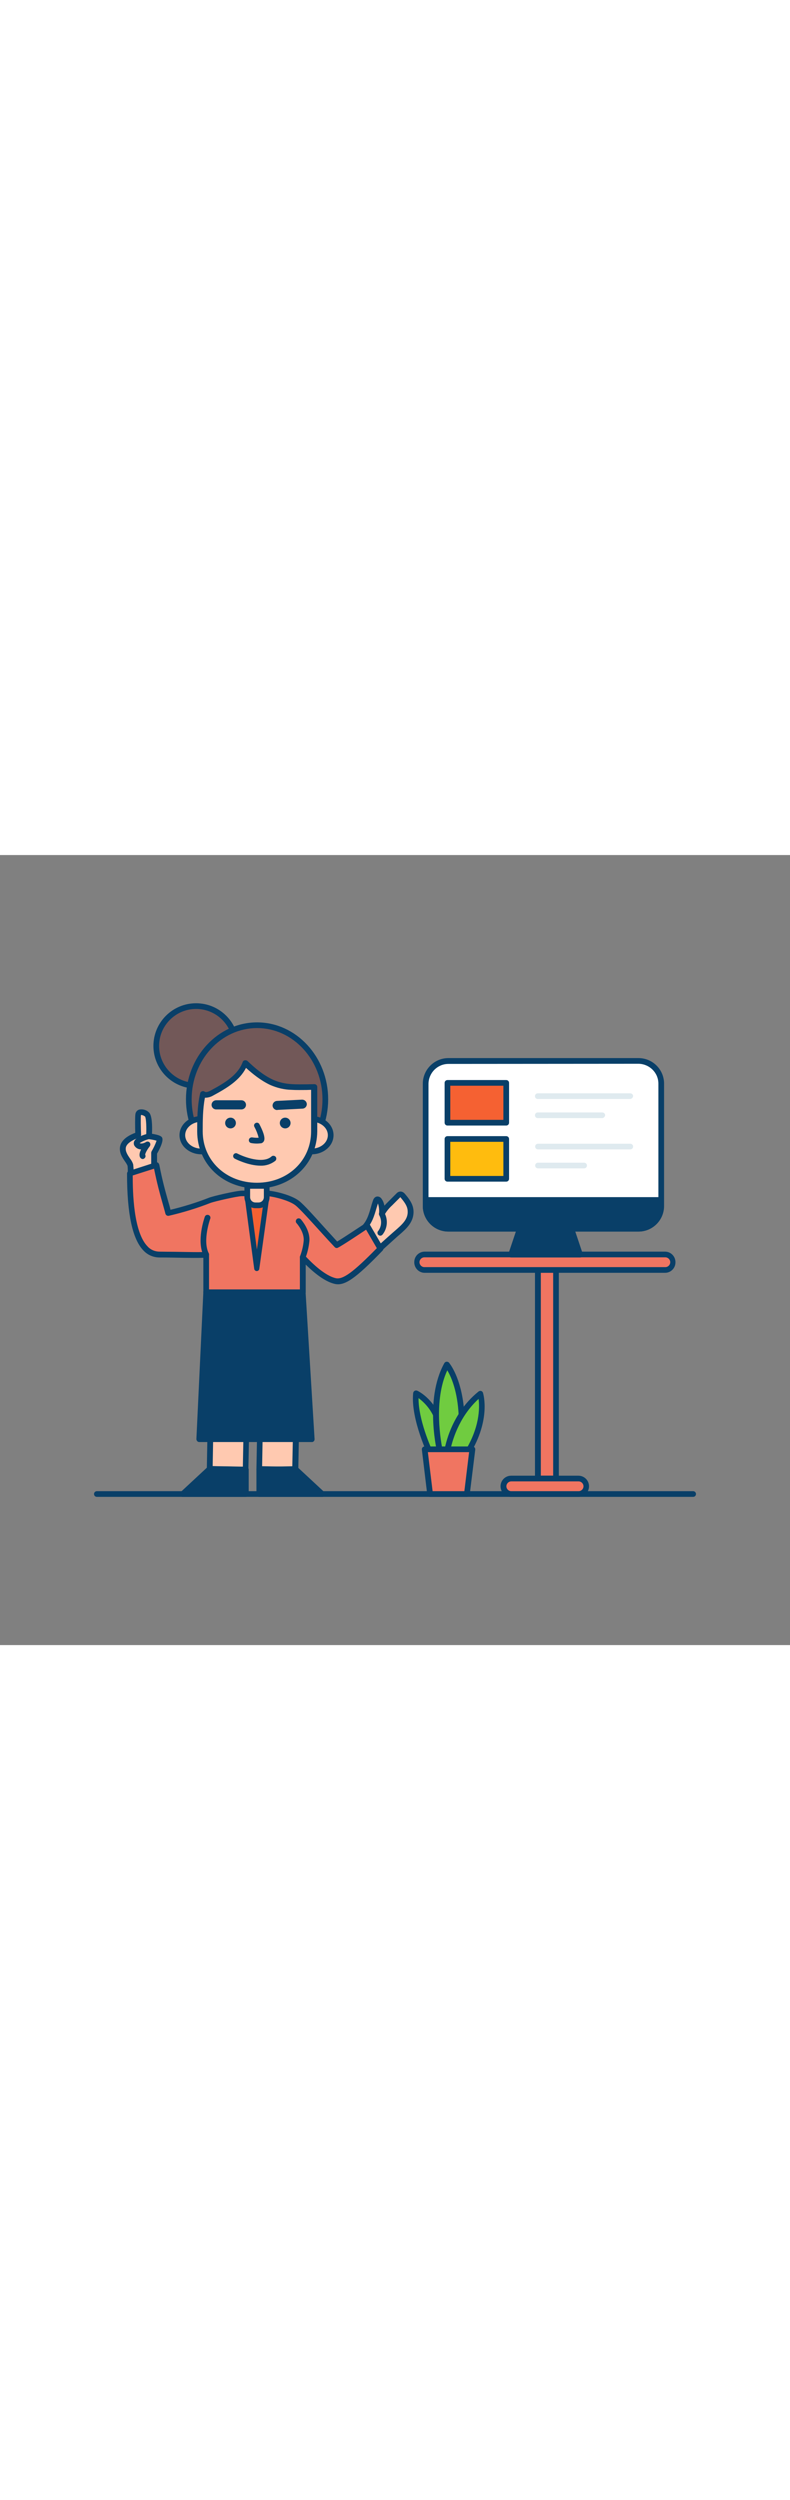 <svg version="1.1" id="Layer_1" xmlns="http://www.w3.org/2000/svg" xmlns:xlink="http://www.w3.org/1999/xlink" x="0px" y="0px" viewBox="0 0 500 500" style="width: 158px;" xml:space="preserve" data-imageid="presentation-71" imageName="Presentation" class="illustrations_image">
<rect x="0" y="0" width="500" height="500" fill="#808080" stroke="none"/>
<style type="text/css">
	.st0_presentation-71{fill:#FFC9B0;}
	.st1_presentation-71{fill:#093F68;}
	.st2_presentation-71{fill:#68E1FD;}
	.st3_presentation-71{fill:#725858;}
	.st4_presentation-71{fill:#F56132;}
	.st5_presentation-71{fill:#70CC40;}
	.st6_presentation-71{fill:#FFFFFF;}
	.st7_presentation-71{fill:#FFBC0E;}
	.st8_presentation-71{fill:#DFEAEF;}
</style>
<g id="character_presentation-71">
	<path class="st0_presentation-71" d="M97.4,201.2v-12.7c0,0,4.6-8,3.2-9s-6.4-1.5-6.4-1.5s0.7-11.9-1.2-13.8s-5.2-2.2-5.5,0s0,12.9,0,12.9&#10;&#9;&#9;s-8.4,2.3-9.6,7.3s4.1,9.3,4.6,11.8s0,10.7,0,10.7L97.4,201.2z"/>
	<path class="st1_presentation-71" d="M82.5,208.7c-1,0-1.8-0.8-1.8-1.8c0,0,0-0.1,0-0.1c0.2-3.1,0.3-8.6,0-10.2c-0.4-0.9-0.9-1.7-1.4-2.4&#10;&#9;&#9;c-1.8-2.6-4.2-6-3.2-10.2c1.2-4.7,6.8-7.2,9.5-8.2c-0.1-3.1-0.2-10,0.1-11.9c0.2-1.3,1.1-2.4,2.4-2.8c2.2-0.5,4.6,0.2,6.2,1.8&#10;&#9;&#9;c2,1.9,2.1,8.7,1.9,13.5c1.8,0.3,4.4,0.8,5.6,1.6c0.9,0.6,2.7,1.9-2.4,11v12.2c0,0.7-0.5,1.4-1.2,1.7l-14.9,5.7&#10;&#9;&#9;C82.9,208.7,82.7,208.7,82.5,208.7z M89.5,164.5c-0.1,0-0.2,0-0.3,0.1c-0.2,1.4-0.1,8.4,0.1,12.5c0,0.8-0.5,1.6-1.3,1.8&#10;&#9;&#9;c-2,0.6-7.5,2.8-8.3,6c-0.6,2.5,1.1,5,2.6,7.2c0.9,1.1,1.6,2.4,2,3.7c0.3,2.8,0.4,5.6,0.2,8.4l11.2-4.2v-11.5&#10;&#9;&#9;c0-0.3,0.1-0.6,0.2-0.9c1.3-2.2,2.4-4.5,3.2-6.8c-1.6-0.5-3.3-0.8-5-1c-1-0.1-1.7-0.9-1.6-1.9c0.3-5.6,0-11.4-0.7-12.4&#10;&#9;&#9;C91,164.9,90.3,164.6,89.5,164.5L89.5,164.5z M97.4,201.2L97.4,201.2z"/>
	<path class="st0_presentation-71" d="M223.7,242c3.7,3.9,7.1,8.2,10.5,12.4l15.7-14.2c4.6-4.1,10.4-8.3,9.9-15.3c-0.3-3.5-2.5-6.5-4.8-9.2&#10;&#9;&#9;c-0.5-0.6-1.1-1.2-1.8-1.1c-0.4,0.1-0.8,0.4-1.1,0.7l-5.2,5.3c-2.1,1.9-3.9,4.1-5.2,6.6c0.1-3,0.1-6.2-1.6-8.6&#10;&#9;&#9;c-0.2-0.4-0.7-0.7-1.1-0.8c-0.7,0-1,0.8-1.2,1.4c-2.1,6.8-3,12.9-8.2,17.6L223.7,242z"/>
	<path class="st1_presentation-71" d="M234.2,256.2h-0.1c-0.5,0-1-0.3-1.3-0.7l-0.5-0.6c-3.2-3.9-6.5-7.9-9.9-11.6c-0.7-0.7-0.7-1.9,0.1-2.5&#10;&#9;&#9;c0,0,0,0,0,0l5.8-5.3c3.9-3.5,5.1-8,6.6-13.1c0.3-1.2,0.7-2.4,1.1-3.6c0.7-2.3,2.1-2.7,2.9-2.7c1.1,0,2.1,0.6,2.7,1.6&#10;&#9;&#9;c0.9,1.3,1.4,2.7,1.7,4.2c0.8-0.9,1.6-1.7,2.4-2.5l5.2-5.2c0.5-0.6,1.3-1.1,2.1-1.2c1.9-0.3,3.1,1.2,3.5,1.7&#10;&#9;&#9;c2.4,2.8,4.9,6.1,5.2,10.2c0.5,7.2-4.5,11.6-9,15.5c-0.5,0.4-1,0.9-1.5,1.3l-15.7,14.2C235.1,256,234.6,256.2,234.2,256.2z&#10;&#9;&#9; M226.2,242.1c2.8,3.1,5.5,6.4,8.2,9.6l10.9-9.8l3.5-3.1c0.5-0.4,1-0.9,1.5-1.3c4.2-3.7,8.2-7.1,7.7-12.5c-0.2-3.1-2.4-5.8-4.4-8.2&#10;&#9;&#9;l-0.2-0.3l0,0l-5.2,5.2c-2,1.8-3.6,3.8-4.9,6.1c-0.4,0.9-1.5,1.3-2.4,0.9c-0.7-0.3-1.1-1-1-1.7c0.2-2.2,0-4.4-0.7-6.5&#10;&#9;&#9;c-0.3,0.9-0.5,1.8-0.8,2.6c-1.6,5.4-3,10.6-7.7,14.8L226.2,242.1z"/>
	<path class="st1_presentation-71" d="M240.7,240.9c-1,0-1.8-0.8-1.8-1.8c0-0.4,0.1-0.8,0.4-1.1c2.2-2.8,2.5-6.7,0.8-9.9c-0.5-0.9-0.3-2,0.6-2.5&#10;&#9;&#9;c0.9-0.5,2-0.3,2.5,0.6c2.5,4.4,2.1,9.9-1,13.9C241.8,240.6,241.3,240.9,240.7,240.9z"/>
	
		<rect x="106.7" y="339.2" transform="matrix(1.867393e-02 -1 1 1.867393e-02 -208.407 488.859)" class="st0_presentation-71" width="76.3" height="22.8"/>
	<path class="st1_presentation-71" d="M155.5,390.8L155.5,390.8l-22.8-0.4c-1,0-1.8-0.8-1.8-1.9l1.4-76.3c0-1,0.8-1.8,1.8-1.8c0,0,0,0,0,0l22.8,0.4&#10;&#9;&#9;c1,0,1.8,0.8,1.8,1.9l-1.5,76.3C157.3,390,156.5,390.8,155.5,390.8C155.5,390.8,155.5,390.8,155.5,390.8L155.5,390.8z M134.6,386.8&#10;&#9;&#9;l19.1,0.4l1.4-72.6l-19.2-0.4L134.6,386.8z"/>
	
		<rect x="138.1" y="339.2" transform="matrix(1.867393e-02 -1 1 1.867393e-02 -177.643 520.214)" class="st0_presentation-71" width="76.3" height="22.8"/>
	<path class="st1_presentation-71" d="M186.9,390.8L186.9,390.8l-22.8-0.4c-1,0-1.8-0.8-1.8-1.9l1.4-76.3c0-0.5,0.2-0.9,0.6-1.3&#10;&#9;&#9;c0.3-0.3,0.8-0.5,1.3-0.5l22.8,0.4c1,0,1.8,0.8,1.8,1.8c0,0,0,0,0,0l-1.4,76.3C188.7,390,187.9,390.8,186.9,390.8&#10;&#9;&#9;C186.9,390.8,186.9,390.8,186.9,390.8L186.9,390.8z M165.9,386.8l19.1,0.4l1.4-72.6l-19.2-0.4L165.9,386.8z"/>
	<polygon class="st1_presentation-71" points="191.6,276.7 197.3,369.7 126.1,369.7 130.5,276.7 &#9;"/>
	<path class="st1_presentation-71" d="M197.3,371.5h-71.2c-0.5,0-1-0.2-1.3-0.6c-0.3-0.4-0.5-0.8-0.5-1.3l4.4-93.1c0-1,0.8-1.7,1.8-1.7h61.1&#10;&#9;&#9;c1,0,1.7,0.7,1.8,1.7l5.7,93.1c0,0.5-0.1,1-0.5,1.4C198.3,371.3,197.8,371.6,197.3,371.5z M128,367.9h67.4l-5.5-89.5h-57.7&#10;&#9;&#9;L128,367.9z"/>
	<polygon class="st1_presentation-71" points="155.5,389 155.5,404.4 115.6,404.4 132.7,388.5 &#9;"/>
	<path class="st1_presentation-71" d="M155.5,406.2h-39.9c-1,0-1.8-0.8-1.8-1.8c0-0.5,0.2-1,0.6-1.3l17.1-15.9c0.4-0.3,0.8-0.5,1.3-0.5l22.8,0.4&#10;&#9;&#9;c1,0,1.8,0.8,1.8,1.8v15.4C157.3,405.4,156.5,406.2,155.5,406.2C155.5,406.2,155.5,406.2,155.5,406.2z M120.2,402.6h33.4v-11.9&#10;&#9;&#9;l-20.3-0.4L120.2,402.6z"/>
	<polygon class="st1_presentation-71" points="164.1,389 164.1,404.4 204,404.4 186.9,388.5 &#9;"/>
	<path class="st1_presentation-71" d="M204,406.2h-39.9c-1,0-1.8-0.8-1.8-1.8V389c0-1,0.8-1.8,1.8-1.8l22.8-0.4c0.5,0,0.9,0.2,1.3,0.5l17.1,15.9&#10;&#9;&#9;c0.7,0.7,0.7,1.9,0,2.6C204.9,406,204.5,406.2,204,406.2z M165.9,402.6h33.4l-13.2-12.2l-20.3,0.4L165.9,402.6z"/>
	<path class="st2_presentation-71 targetColor" d="M232.2,234.3c0,0-16.2,10.9-19.2,12.4c-5.9-6-20.1-22.8-24.9-26.6s-15.8-6.2-19-6.2H153&#10;&#9;&#9;c-3.2,0-17.8,3.4-20.3,4.4c-8.5,3.4-17.3,6.1-26.2,8.1c-2.4-9.2-4.9-16.2-7.6-30.4l-16.7,5.4c0,17.7,1.3,51.3,18.8,51.3&#10;&#9;&#9;c6.7,0,27.5,0.7,29.5,0.1v23.8h61.1v-22.1c8.2,8.9,15.2,13.7,20.5,14.9s11.5-2.9,28.6-20.5L232.2,234.3z" style="fill: rgb(240, 117, 97);"/>
	<path class="st1_presentation-71" d="M191.6,278.5h-61.1c-1,0-1.8-0.8-1.8-1.8v-21.8c-3,0.1-8.7,0.1-18.1-0.1c-3.9-0.1-7.5-0.1-9.6-0.1l0,0&#10;&#9;&#9;c-3.8,0-7.4-1.5-10-4.2c-7.1-7.1-10.6-23.1-10.6-48.9c0-0.8,0.5-1.5,1.3-1.7l16.7-5.4c1-0.3,2,0.2,2.3,1.2c0,0.1,0,0.1,0.1,0.2&#10;&#9;&#9;c2,10.4,3.9,17,5.7,23.4c0.5,1.7,1,3.4,1.4,5.2c8.3-2,16.4-4.5,24.3-7.6c2.4-1,17.4-4.5,21-4.5h16c3.5,0,15,2.5,20.1,6.5&#10;&#9;&#9;c3.1,2.4,9.7,9.8,16,16.8c3.1,3.4,6,6.6,8.1,8.9c3.9-2.3,13.9-9,17.9-11.6c0.4-0.3,0.9-0.4,1.4-0.3c0.5,0.1,0.9,0.4,1.2,0.9&#10;&#9;&#9;l8.5,14.6c0.4,0.7,0.3,1.6-0.3,2.2c-17.2,17.8-24.1,22.5-30.3,21c-5.2-1.2-11.4-5.4-18.3-12.2v17.6&#10;&#9;&#9;C193.4,277.6,192.6,278.5,191.6,278.5z M132.3,274.9h57.5v-20.3c0-1,0.8-1.8,1.8-1.8c0.5,0,1,0.2,1.3,0.6&#10;&#9;&#9;c7.5,8.1,14.4,13.2,19.6,14.4c4.5,1,10.9-3.6,26-19l-6.8-11.7c-4.2,2.8-15.3,10.2-17.8,11.4c-0.7,0.4-1.6,0.2-2.1-0.4&#10;&#9;&#9;c-2.2-2.3-5.6-6-9.2-10c-6-6.6-12.7-14.1-15.6-16.4c-4.2-3.3-14.8-5.8-17.9-5.8H153c-2.9,0-17.1,3.3-19.6,4.2&#10;&#9;&#9;c-8.6,3.4-17.5,6.1-26.5,8.2c-1,0.2-1.9-0.3-2.2-1.3c-0.6-2.4-1.3-4.6-1.9-6.9c-1.7-6-3.4-12.2-5.3-21.6L84,202.8&#10;&#9;&#9;c0,10.2,0.4,35.9,9.5,45c1.9,2.1,4.7,3.2,7.5,3.2c2.1,0,5.7,0.1,9.7,0.1c7.1,0.1,17.9,0.4,19.3,0c0.6-0.1,1.1,0,1.6,0.3&#10;&#9;&#9;c0.4,0.3,0.7,0.9,0.7,1.4L132.3,274.9z"/>
	<circle class="st3_presentation-71" cx="124.1" cy="120.8" r="25.2"/>
	<path class="st1_presentation-71" d="M124.1,147.8c-14.9,0-27-12.1-27-27s12.1-27,27-27s27,12.1,27,27S139,147.8,124.1,147.8z M124.1,97.4&#10;&#9;&#9;c-12.9,0-23.4,10.5-23.4,23.4s10.5,23.4,23.4,23.4c12.9,0,23.4-10.5,23.4-23.4C147.5,107.9,137,97.4,124.1,97.4z"/>
	<ellipse class="st3_presentation-71" cx="162.7" cy="154.6" rx="43.2" ry="46.9"/>
	<path class="st1_presentation-71" d="M162.7,203.3c-24.8,0-45-21.9-45-48.7s20.2-48.7,45-48.7s45,21.9,45,48.7S187.5,203.3,162.7,203.3z&#10;&#9;&#9; M162.7,109.5c-22.8,0-41.4,20.2-41.4,45.1s18.6,45.1,41.4,45.1s41.4-20.2,41.4-45.1S185.5,109.5,162.7,109.5z"/>
	<polygon class="st4_presentation-71" points="156.5,216.4 162.5,261.7 168.9,216.4 &#9;"/>
	<path class="st1_presentation-71" d="M162.5,263.3L162.5,263.3c-0.8,0-1.5-0.6-1.6-1.4l-6-45.2c-0.1-0.9,0.5-1.7,1.4-1.8c0.1,0,0.2,0,0.2,0h12.3&#10;&#9;&#9;c0.5,0,0.9,0.2,1.2,0.6c0.3,0.4,0.5,0.8,0.4,1.3l-6.3,45.2C164,262.7,163.3,263.3,162.5,263.3z M158.4,218.1l4.2,31.6l4.4-31.6&#10;&#9;&#9;L158.4,218.1z"/>
	<path class="st0_presentation-71" d="M156.5,209.4h12.3l0,0v9.4c0,1.6-1.3,2.9-2.9,2.9h-6.6c-1.6,0-2.9-1.3-2.9-2.9V209.4L156.5,209.4z"/>
	<path class="st1_presentation-71" d="M163.6,223.5h-1.9c-3.9,0-7-3.1-7-7v-7.1c0-1,0.8-1.8,1.8-1.8h12.3c1,0,1.8,0.8,1.8,1.8v7.1&#10;&#9;&#9;C170.7,220.4,167.5,223.5,163.6,223.5z M158.3,211.2v5.3c0,1.9,1.5,3.4,3.4,3.4h1.9c1.9,0,3.4-1.5,3.4-3.4v-5.3H158.3z"/>
	<ellipse class="st0_presentation-71" cx="127.4" cy="177.3" rx="12" ry="10.3"/>
	<path class="st1_presentation-71" d="M127.4,189.4c-7.6,0-13.8-5.4-13.8-12.1s6.2-12.1,13.8-12.1s13.8,5.4,13.8,12.1S135,189.4,127.4,189.4z&#10;&#9;&#9; M127.4,168.8c-5.6,0-10.2,3.8-10.2,8.5s4.6,8.5,10.2,8.5s10.2-3.8,10.2-8.5S133,168.8,127.4,168.8z"/>
	<ellipse class="st0_presentation-71" cx="197.3" cy="177.3" rx="12" ry="10.3"/>
	<path class="st1_presentation-71" d="M197.3,189.4c-7.6,0-13.8-5.4-13.8-12.1s6.2-12.1,13.8-12.1s13.8,5.4,13.8,12.1S204.9,189.4,197.3,189.4z&#10;&#9;&#9; M197.3,168.8c-5.6,0-10.2,3.8-10.2,8.5s4.6,8.5,10.2,8.5s10.2-3.8,10.2-8.5S202.9,168.8,197.3,168.8z"/>
	<path class="st0_presentation-71" d="M184.7,146.7c-4.4-0.1-8.8-1.1-12.8-2.9c-6.3-2.9-11.7-7.5-16.7-12.3c-3.3,9.1-12.5,14.4-21,19&#10;&#9;&#9;c-1.8,1-4.2,1.9-5.8,0.6c-1.8,7.6-1.8,15.9-1.8,23.7c0,20,16.2,34.3,36.1,34.3s36.1-14.4,36.1-34.3v-28.1&#10;&#9;&#9;C194.1,146.7,189.4,147,184.7,146.7z"/>
	<path class="st1_presentation-71" d="M162.7,211c-21.6,0-37.9-15.5-37.9-36.1c0-7.1,0-16.1,1.9-24.1c0.1-0.6,0.6-1.1,1.2-1.3&#10;&#9;&#9;c0.6-0.2,1.2-0.1,1.7,0.3c0.4,0.3,1.4,0.5,3.8-0.8c8.9-4.8,17.2-9.8,20.2-18c0.2-0.6,0.7-1,1.3-1.1c0.6-0.1,1.2,0,1.7,0.4&#10;&#9;&#9;c4.5,4.3,9.9,9,16.2,11.9c3.8,1.7,8,2.6,12.1,2.8l0,0c3,0.2,6.1,0.1,9.2,0.1c1.6,0,3.3-0.1,4.9-0.1c1,0,1.8,0.8,1.8,1.8v28.1&#10;&#9;&#9;C200.6,195.4,184.3,211,162.7,211z M129.7,153.6c-1.4,7.1-1.4,14.9-1.4,21.3c0,18.5,14.8,32.5,34.3,32.5s34.3-14,34.3-32.5v-26.3&#10;&#9;&#9;l-3,0.1c-3.1,0-6.3,0.1-9.4-0.1l0,0c-4.6-0.1-9.2-1.2-13.5-3.1c-5.9-2.8-11-6.9-15.3-10.8c-4,7.9-12.1,12.8-20.8,17.5&#10;&#9;&#9;C133.4,153.1,131.6,153.6,129.7,153.6L129.7,153.6z"/>
	<circle class="st1_presentation-71" cx="145.9" cy="169.6" r="3.4"/>
	<circle class="st1_presentation-71" cx="180.5" cy="169.6" r="3.4"/>
	<path class="st1_presentation-71" d="M162.5,182.6c-1.1,0-2.3-0.1-3.4-0.3c-1-0.1-1.7-1-1.6-2s1-1.7,2-1.6c0.1,0,0.1,0,0.2,0c1.3,0.2,2.7,0.3,4,0.2&#10;&#9;&#9;c-0.6-2.4-1.5-4.7-2.7-6.9c-0.5-0.9-0.1-2,0.8-2.4c0.9-0.5,2-0.1,2.4,0.8c1.9,3.6,3.9,8.3,2.9,10.5c-0.3,0.7-1,1.3-1.7,1.5&#10;&#9;&#9;C164.4,182.5,163.5,182.6,162.5,182.6z"/>
	<path class="st1_presentation-71" d="M152.8,161L152.8,161h-16c-1.6,0-2.9-1.3-2.9-2.9c0-1.6,1.3-2.9,2.9-2.9l0,0h16c1.6,0,2.9,1.3,2.9,2.9&#10;&#9;&#9;C155.7,159.7,154.4,161,152.8,161z"/>
	<path class="st1_presentation-71" d="M175.5,161.4c-1.6,0-2.9-1.2-3-2.8c0-1.6,1.2-2.9,2.8-3l15.9-0.8c1.6,0,2.9,1.2,3,2.8c0,1.5-1.1,2.8-2.7,2.9&#10;&#9;&#9;l-15.9,0.8L175.5,161.4z"/>
	<path class="st1_presentation-71" d="M165,196.6c-7.8,0-16-4.2-16.5-4.5c-0.9-0.5-1.2-1.6-0.7-2.5c0.5-0.8,1.5-1.2,2.4-0.7&#10;&#9;&#9;c4.2,2.2,16.2,6.7,21.6,1.9c0.7-0.7,1.9-0.6,2.6,0.1c0,0,0,0,0,0c0.7,0.8,0.6,1.9-0.1,2.6C171.6,195.6,168.3,196.7,165,196.6z"/>
	<path class="st1_presentation-71" d="M130.5,254.6c-0.7,0-1.3-0.4-1.6-1c-4.7-9.4,0.5-24,0.7-24.6c0.3-1,1.3-1.5,2.3-1.2s1.5,1.3,1.2,2.3&#10;&#9;&#9;c0,0.1,0,0.1-0.1,0.2c0,0.1-4.9,13.7-0.9,21.7c0.4,0.9,0.1,2-0.8,2.4C131.1,254.6,130.8,254.6,130.5,254.6L130.5,254.6z"/>
	<path class="st2_presentation-71 targetColor" d="M189.1,231.7c0,0,5.5,6,4.9,12.6c-0.3,3.5-1.2,6.9-2.4,10.2" style="fill: rgb(240, 117, 97);"/>
	<path class="st1_presentation-71" d="M191.6,256.3c-0.2,0-0.5,0-0.7-0.1c-0.9-0.4-1.4-1.4-1-2.3c0,0,0,0,0,0c1.2-3.1,2-6.4,2.3-9.7&#10;&#9;&#9;c0.5-5.7-4.4-11.1-4.5-11.2c-0.7-0.7-0.6-1.9,0.1-2.6s1.9-0.6,2.6,0.1c0.2,0.3,6.1,6.7,5.4,14c-0.4,3.7-1.2,7.3-2.6,10.8&#10;&#9;&#9;C193,255.9,192.3,256.3,191.6,256.3z"/>
	<path class="st1_presentation-71" d="M90.4,192.4c-0.7,0-1.3-0.4-1.7-1c-0.8-1.4-0.3-3.3,0.6-5.1c-1.5,0-3-0.7-3.9-1.9c-0.7-0.8-0.9-1.9-0.6-2.9&#10;&#9;&#9;c0.9-2.9,6.6-4.6,8.9-5.2c1-0.3,2,0.3,2.2,1.2c0.3,1-0.3,2-1.2,2.2c0,0-0.1,0-0.1,0c-2.2,0.5-4.3,1.4-6.2,2.6c1.3,0.9,4-0.6,4-0.7&#10;&#9;&#9;c0.9-0.5,2-0.3,2.5,0.6c0.4,0.6,0.3,1.5-0.1,2.1c-1.6,2-3,4.6-2.9,5.4c0.5,0.9,0.1,1.9-0.7,2.4c0,0,0,0,0,0&#10;&#9;&#9;C90.9,192.3,90.7,192.4,90.4,192.4z"/>
</g>
<g id="line_presentation-71">
	<path class="st1_presentation-71" d="M438.7,406.2H61.3c-1,0-1.8-0.8-1.8-1.8c0-1,0.8-1.8,1.8-1.8c0,0,0,0,0,0h377.4c1,0,1.8,0.8,1.8,1.8&#10;&#9;&#9;C440.5,405.4,439.7,406.2,438.7,406.2C438.7,406.2,438.7,406.2,438.7,406.2z"/>
</g>
<g id="table_presentation-71">
	<rect x="340.5" y="262.5" class="st2_presentation-71 targetColor" width="11.5" height="132.1" style="fill: rgb(240, 117, 97);"/>
	<path class="st1_presentation-71" d="M351.9,396.4h-11.5c-1,0-1.8-0.8-1.8-1.8c0,0,0,0,0,0V262.5c0-1,0.8-1.8,1.8-1.8c0,0,0,0,0,0h11.5&#10;&#9;&#9;c1,0,1.8,0.8,1.8,1.8v132.1C353.8,395.6,352.9,396.4,351.9,396.4z M342.3,392.8h7.8V264.3h-7.8V392.8z"/>
	<path class="st2_presentation-71 targetColor" d="M321.4,394.6h47c1.5,0,2.7,1.2,2.7,2.7v4.4c0,1.5-1.2,2.7-2.7,2.7h-47c-1.5,0-2.7-1.2-2.7-2.7v-4.4&#10;&#9;&#9;C318.7,395.8,319.9,394.6,321.4,394.6z" style="fill: rgb(240, 117, 97);"/>
	<path class="st1_presentation-71" d="M366.1,406.2h-42.6c-3.7,0-6.7-3-6.7-6.7s3-6.7,6.7-6.7l0,0h42.6c3.7,0,6.7,3,6.7,6.7S369.8,406.2,366.1,406.2&#10;&#9;&#9;z M323.6,396.4c-1.7,0-3.1,1.4-3.1,3.1s1.4,3.1,3.1,3.1h42.6c1.7,0,3.1-1.4,3.1-3.1s-1.4-3.1-3.1-3.1H323.6z"/>
	<path class="st2_presentation-71 targetColor" d="M266.4,252.8h156.8c1.5,0,2.7,1.2,2.7,2.7v4.4c0,1.5-1.2,2.7-2.7,2.7H266.4c-1.5,0-2.7-1.2-2.7-2.7v-4.4&#10;&#9;&#9;C263.7,254,264.9,252.8,266.4,252.8z" style="fill: rgb(240, 117, 97);"/>
	<path class="st1_presentation-71" d="M421.1,264.4H268.6c-3.7-0.1-6.6-3.3-6.4-7c0.1-3.5,2.9-6.3,6.4-6.4h152.5c3.7,0.1,6.6,3.3,6.4,7&#10;&#9;&#9;C427.4,261.5,424.6,264.3,421.1,264.4z M268.6,254.6c-1.7,0-3.1,1.4-3.1,3.1c0,1.7,1.4,3.1,3.1,3.1h152.5c1.7,0,3.1-1.4,3.1-3.1&#10;&#9;&#9;c0-1.7-1.4-3.1-3.1-3.1H268.6z"/>
</g>
<g id="plant_presentation-71">
	<path class="st5_presentation-71" d="M273.4,380.9c0,0-11.8-24-10.2-40.3c0,0,9.5,4.3,14.1,17c7,19.4,5.4,23.4,5.4,23.4L273.4,380.9z"/>
	<path class="st1_presentation-71" d="M282.7,382.8L282.7,382.8h-9.3c-0.7,0-1.3-0.4-1.6-1c-0.5-1-12-24.7-10.3-41.3c0.1-0.6,0.4-1.1,0.9-1.4&#10;&#9;&#9;c0.5-0.3,1.1-0.3,1.7-0.1c0.4,0.2,10.2,4.8,15,18c6.9,19,5.6,23.9,5.3,24.6C284.1,382.3,283.4,382.8,282.7,382.8z M274.6,379.1h6.4&#10;&#9;&#9;c0-2.2-0.8-8-5.4-20.9c-2-5.8-5.7-10.8-10.7-14.5C264.8,357.2,272.5,374.8,274.6,379.1L274.6,379.1z"/>
	<path class="st5_presentation-71" d="M279,379.8c0,0-8.9-34.3,3.9-57.2c0,0,7.3,8.4,9.1,28.7c0.9,9.6-0.9,19.4-5.3,28L279,379.8z"/>
	<path class="st1_presentation-71" d="M279,381.6c-0.8,0-1.6-0.6-1.8-1.4c-0.4-1.4-8.9-35.2,4-58.6c0.5-0.9,1.6-1.2,2.5-0.7c0.2,0.1,0.4,0.2,0.5,0.4&#10;&#9;&#9;c0.3,0.4,7.7,9.1,9.5,29.7c1.5,16.9-5.3,28.6-5.5,29.1c-0.3,0.5-0.8,0.9-1.5,0.9l-7.7,0.5L279,381.6z M283.1,326.1&#10;&#9;&#9;c-8.9,19.2-4.1,45.4-2.7,51.8l5.1-0.3c3.8-8.2,5.4-17.2,4.6-26.1C289,337.8,285.3,329.8,283.1,326.1L283.1,326.1z"/>
	<path class="st5_presentation-71" d="M282.8,378.7c0,0,2.8-22.9,21.2-37.8c0,0,5.5,17-9.8,39.9L282.8,378.7z"/>
	<path class="st1_presentation-71" d="M294.2,382.5c-0.1,0-0.2,0-0.3,0l-11.4-2c-0.9-0.2-1.6-1-1.5-2c0.1-1,3-23.8,21.9-39c0.8-0.6,1.9-0.5,2.5,0.3&#10;&#9;&#9;c0.1,0.2,0.3,0.4,0.3,0.6c0.2,0.7,5.5,18.1-10,41.4C295.4,382.3,294.8,382.5,294.2,382.5z M284.9,377.2l8.5,1.5&#10;&#9;&#9;c10.4-16,10.2-29,9.5-34.5C289.9,356.1,285.9,372,284.9,377.2z"/>
	<polygon class="st2_presentation-71 targetColor" points="295.5,404.4 272.2,404.4 268.8,376.1 299,376.1 &#9;" style="fill: rgb(240, 117, 97);"/>
	<path class="st1_presentation-71" d="M295.5,406.2h-23.3c-0.9,0-1.7-0.7-1.8-1.6l-3.4-28.3c-0.1-1,0.6-1.9,1.6-2c0.1,0,0.1,0,0.2,0H299&#10;&#9;&#9;c1,0,1.8,0.8,1.8,1.8c0,0.1,0,0.1,0,0.2l-3.5,28.3C297.2,405.5,296.4,406.2,295.5,406.2z M273.8,402.6h20.1l3-24.7h-26.1&#10;&#9;&#9;L273.8,402.6z"/>
</g>
<g id="device_presentation-71">
	<path class="st6_presentation-71" d="M418.5,144.8v77.4c0,7.9-6.4,14.4-14.4,14.4l0,0H283.8c-7.9,0-14.4-6.4-14.4-14.4c0,0,0,0,0,0v-77.4&#10;&#9;&#9;c0-7.9,6.4-14.4,14.4-14.4c0,0,0,0,0,0h120.3C412,130.4,418.5,136.9,418.5,144.8L418.5,144.8z"/>
	<path class="st1_presentation-71" d="M404.1,238.3H283.8c-8.9,0-16.2-7.2-16.2-16.2v-77.4c0-8.9,7.3-16.2,16.2-16.2h120.3c8.9,0,16.2,7.2,16.2,16.2&#10;&#9;&#9;v77.4C420.3,231.1,413,238.3,404.1,238.3z M283.8,132.2c-6.9,0-12.5,5.6-12.6,12.6v77.4c0,6.9,5.6,12.5,12.6,12.5h120.3&#10;&#9;&#9;c6.9,0,12.6-5.6,12.6-12.6v-77.4c0-6.9-5.6-12.5-12.6-12.6L283.8,132.2z"/>
	<polygon class="st1_presentation-71" points="329,236.5 361.7,236.5 367.2,252.9 323.5,252.9 &#9;"/>
	<path class="st1_presentation-71" d="M367.2,254.7h-43.7c-1,0-1.8-0.8-1.8-1.8c0-0.2,0-0.4,0.1-0.6l5.5-16.4c0.2-0.7,0.9-1.2,1.7-1.2h32.6&#10;&#9;&#9;c0.8,0,1.5,0.5,1.7,1.2l5.5,16.4c0.2,0.6,0.1,1.2-0.2,1.6C368.3,254.4,367.8,254.7,367.2,254.7z M326,251.1h38.7l-4.3-12.8h-30&#10;&#9;&#9;L326,251.1z"/>
	<path class="st1_presentation-71" d="M418.5,218.4v3.8c0,7.9-6.4,14.4-14.4,14.4l0,0H283.8c-7.9,0-14.4-6.4-14.4-14.4c0,0,0,0,0,0v-3.8H418.5z"/>
	<path class="st1_presentation-71" d="M404.1,238.3H283.8c-8.9,0-16.2-7.2-16.2-16.2v-3.8c0-1,0.8-1.8,1.8-1.8h149c1,0,1.8,0.8,1.8,1.8v3.8&#10;&#9;&#9;C420.2,231.1,413,238.3,404.1,238.3z M271.2,220.2v1.9c0,6.9,5.6,12.5,12.6,12.5h120.3c6.9,0,12.6-5.6,12.6-12.6v-1.9L271.2,220.2z&#10;&#9;&#9;"/>
	<rect x="283.1" y="144.2" class="st4_presentation-71" width="37.2" height="25.2"/>
	<path class="st1_presentation-71" d="M320.4,171.2h-37.2c-1,0-1.8-0.8-1.8-1.8v-25.2c0-1,0.8-1.8,1.8-1.8h37.2c1,0,1.8,0.8,1.8,1.8v25.2&#10;&#9;&#9;C322.2,170.4,321.4,171.2,320.4,171.2z M285,167.6h33.6V146H285V167.6z"/>
	<rect x="283.1" y="179.7" class="st7_presentation-71" width="37.2" height="25.2"/>
	<path class="st1_presentation-71" d="M320.4,206.7h-37.2c-1,0-1.8-0.8-1.8-1.8v-25.2c0-1,0.8-1.8,1.8-1.8h37.2c1,0,1.8,0.8,1.8,1.8v25.2&#10;&#9;&#9;C322.2,205.9,321.4,206.7,320.4,206.7z M285,203.1h33.6v-21.6H285V203.1z"/>
	<path class="st8_presentation-71" d="M398.9,154.4h-58.4c-1,0.1-1.9-0.7-1.9-1.7c-0.1-1,0.7-1.9,1.7-1.9c0.1,0,0.2,0,0.3,0h58.4&#10;&#9;&#9;c1,0.1,1.8,0.9,1.7,1.9C400.5,153.6,399.8,154.3,398.9,154.4L398.9,154.4z"/>
	<path class="st8_presentation-71" d="M381.2,166.5h-40.7c-1,0.1-1.9-0.7-1.9-1.7c-0.1-1,0.7-1.9,1.7-1.9c0.1,0,0.2,0,0.3,0h40.7&#10;&#9;&#9;c1,0.1,1.8,0.9,1.7,1.9C382.8,165.7,382.1,166.4,381.2,166.5L381.2,166.5z"/>
	<path class="st8_presentation-71" d="M398.9,186.3h-58.4c-1,0-1.8-0.8-1.8-1.8c0-1,0.8-1.8,1.8-1.8c0,0,0,0,0,0h58.4c1,0,1.8,0.8,1.8,1.8&#10;&#9;&#9;C400.7,185.5,399.9,186.3,398.9,186.3L398.9,186.3z"/>
	<path class="st8_presentation-71" d="M369.7,198.3h-29.2c-1,0-1.8-0.8-1.8-1.8c0-1,0.8-1.8,1.8-1.8c0,0,0,0,0,0h29.2c1,0,1.8,0.8,1.8,1.8&#10;&#9;&#9;C371.5,197.5,370.7,198.3,369.7,198.3C369.7,198.3,369.7,198.3,369.7,198.3z"/>
</g>
</svg>